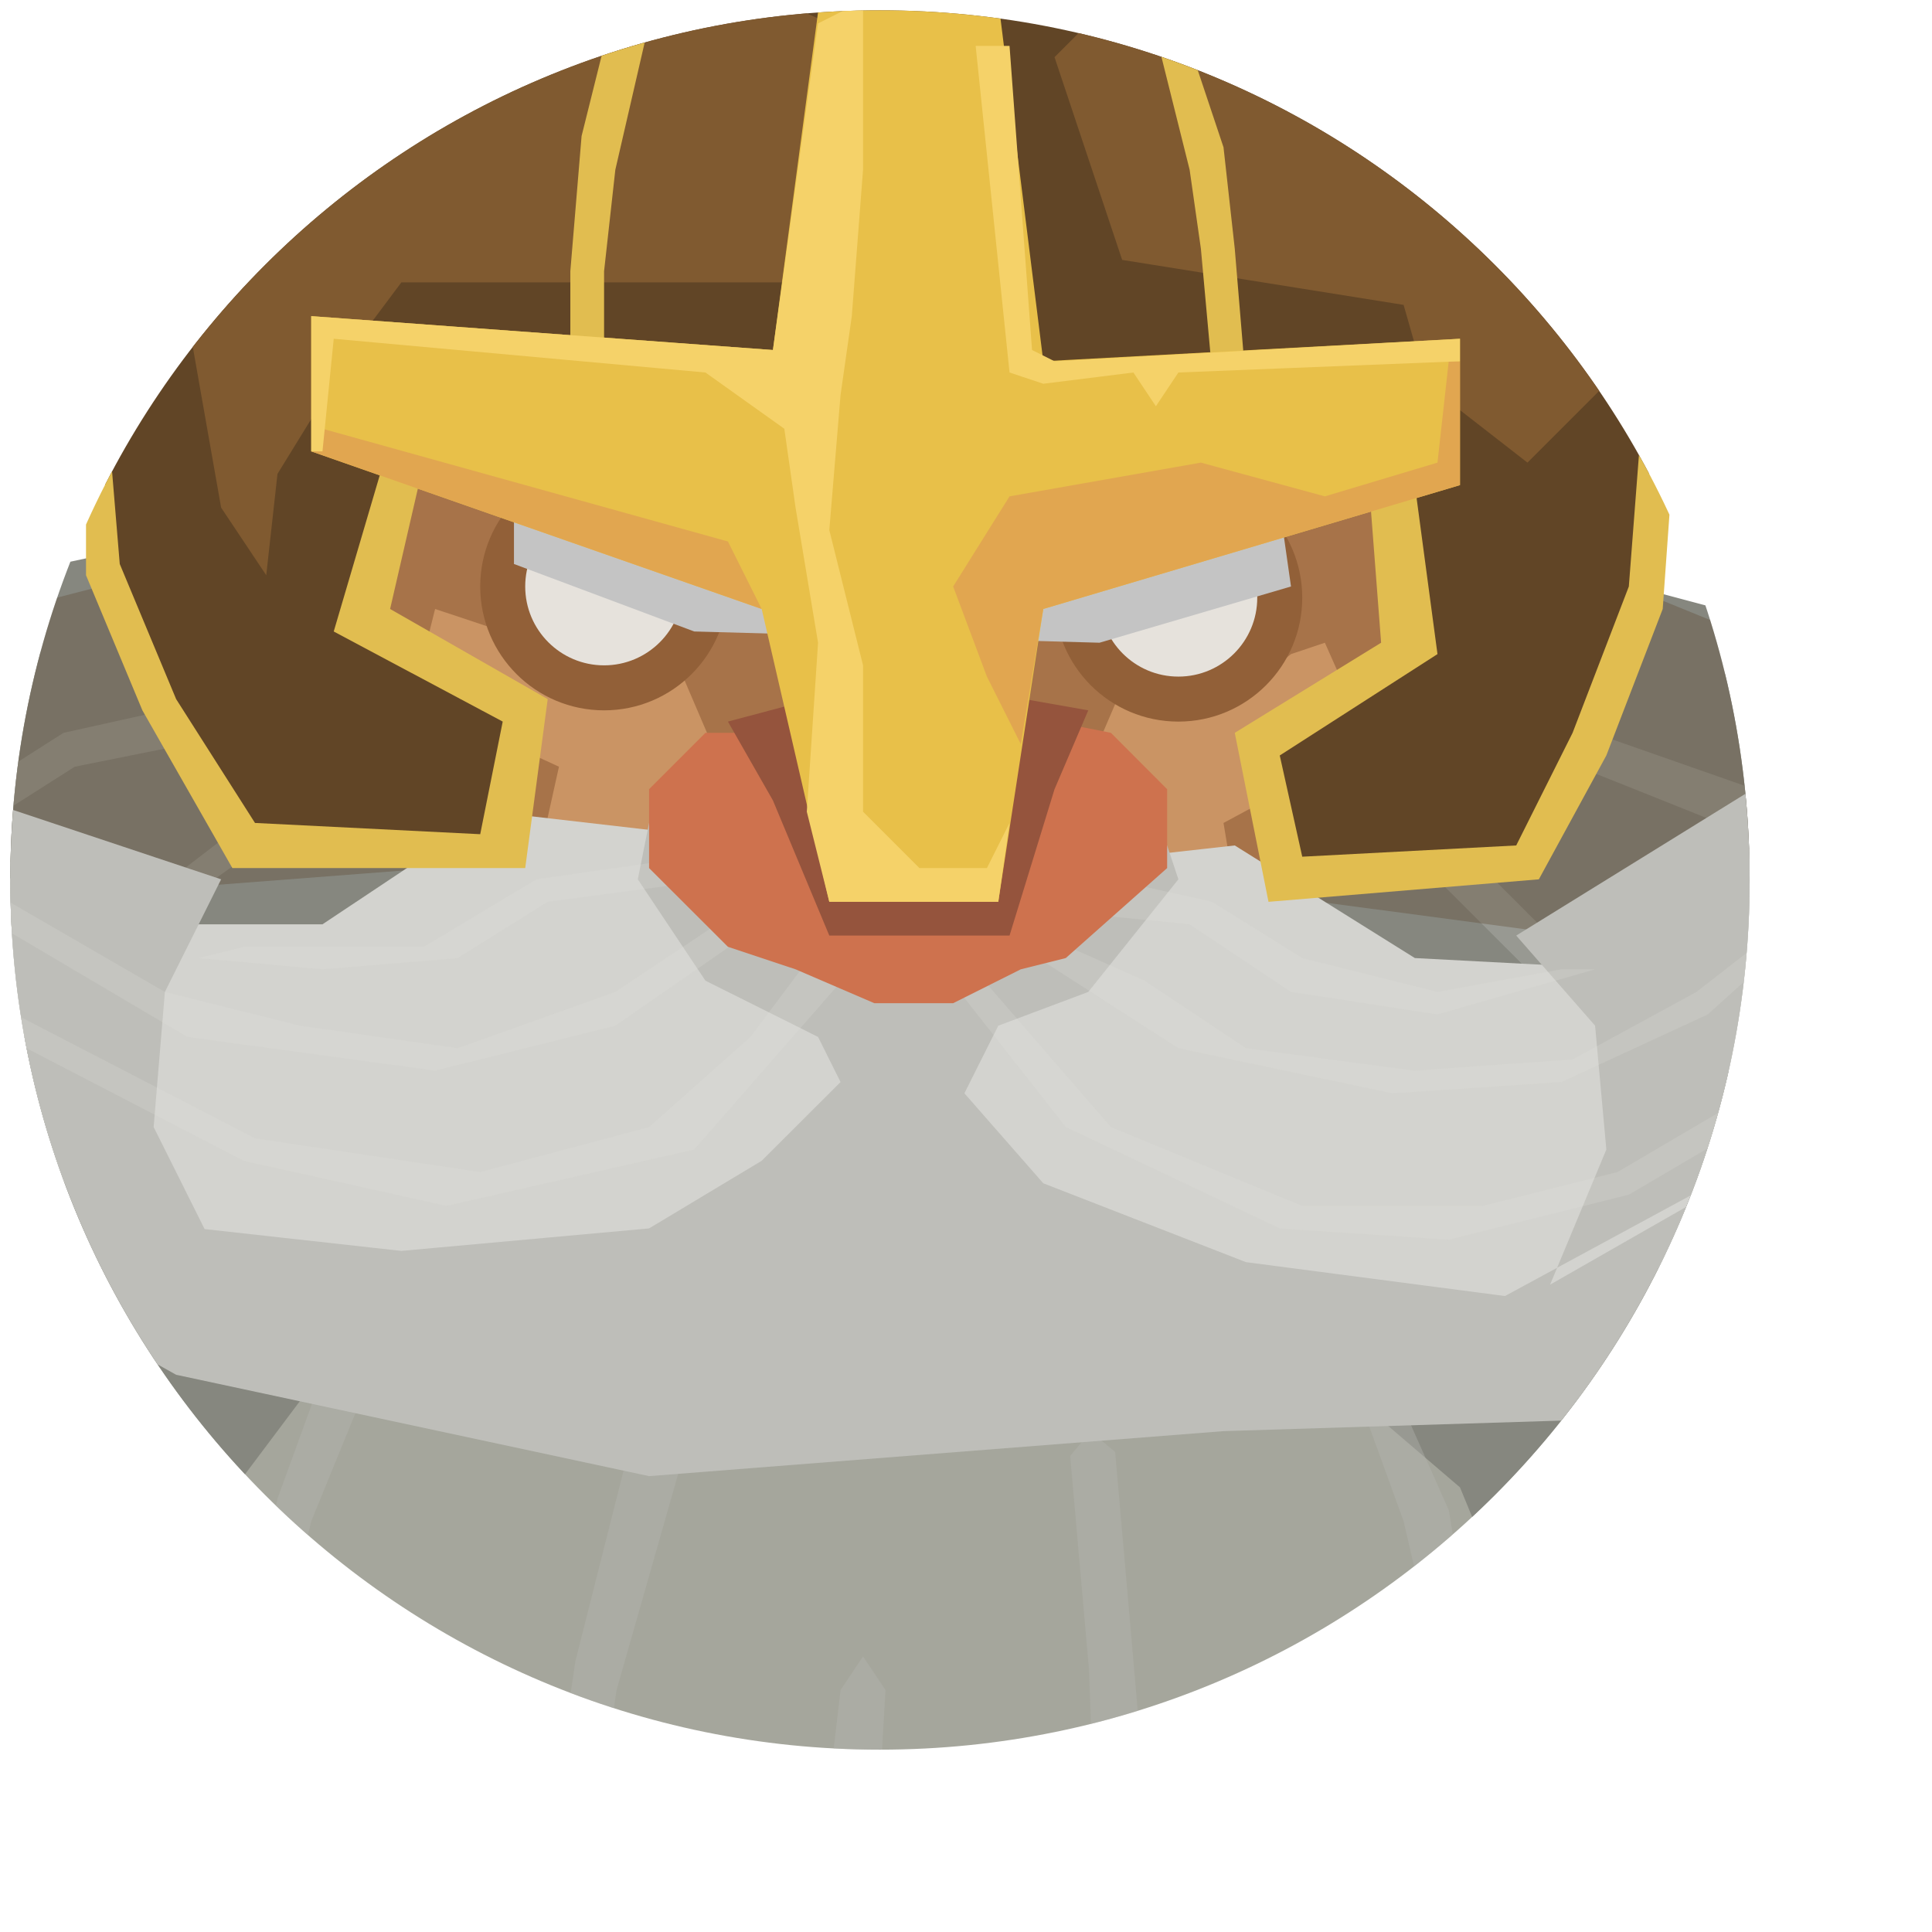 <svg version="1.2" baseProfile="tiny-ps" xmlns="http://www.w3.org/2000/svg" viewBox="0 0 146 146" width="146" height="146">
	<title>MyInfo</title>
	<defs>
		<clipPath clipPathUnits="userSpaceOnUse" id="cp1">
			<path d="M66.5 0.78C102.8 0.78 132.22 30.2 132.22 66.5C132.22 102.8 102.8 132.22 66.5 132.22C30.2 132.22 0.78 102.8 0.78 66.5C0.78 30.2 30.2 0.78 66.5 0.78Z" />
		</clipPath>
	</defs>
	<style>
		tspan { white-space:pre }
		.shp0 { fill: #ca9464 } 
		.shp1 { fill: #a77349 } 
		.shp2 { fill: #926038 } 
		.shp3 { fill: #a5a69c } 
		.shp4 { fill: #86877f } 
		.shp5 { opacity: 0.4;mix-blend-mode: overlay;fill: #b5b5af } 
		.shp6 { opacity: 0.302;mix-blend-mode: overlay;fill: #584126 } 
		.shp7 { fill: #966845 } 
		.shp8 { fill: #d3d3cf } 
		.shp9 { fill: #bebeb9 } 
		.shp10 { opacity: 0.2;mix-blend-mode: overlay;fill: #e2e2de } 
		.shp11 { fill: #ce724e } 
		.shp12 { fill: #95543d } 
		.shp13 { fill: #e6e2dc } 
		.shp14 { fill: #c4c4c4 } 
		.shp15 { fill: #614526 } 
		.shp16 { fill: #805a30 } 
		.shp17 { fill: #e1bd50 } 
		.shp18 { fill: #e8c049 } 
		.shp19 { fill: #e1a650 } 
		.shp20 { fill: #f5d269 } 
	</style>
	<g id="MyInfo">
		<g id="profile">
			<g id="돌테두리">
				<g id="profile_avatar_1" clip-path="url(#cp1)">
					<g id="Group 113">
						<g id="Group 72">
							<path id="Shape 74" class="shp0" d="M28.63 58.79L38.84 67.3L100.12 72.4L112.03 61.34L115.43 26.45L21.82 24.75L28.63 58.79Z" />
							<path id="Shape 76" class="shp1" d="M31.18 52.83L32.88 46.02L37.99 47.72L40.54 51.98L45.65 52.83L51.61 51.13L54.16 57.09L64.37 58.79L82.24 57.94L84.8 51.98L87.35 53.68L93.31 52.83L97.56 49.43L100.12 48.57L103.52 56.23L92.46 62.19L93.31 67.3L106.07 72.4L116.29 63.04L111.18 29L23.52 26.45L19.27 62.19L40.54 65.6L42.24 57.94L31.18 52.83Z" />
							<path id="Ellipse 1 copy 2" class="shp2" d="M45.65 34.96C50.82 34.96 55.01 39.15 55.01 44.32C55.01 49.49 50.82 53.68 45.65 53.68C40.48 53.68 36.29 49.49 36.29 44.32C36.29 39.15 40.48 34.96 45.65 34.96ZM89.05 35.81C94.22 35.81 98.41 40 98.41 45.17C98.41 50.34 94.22 54.53 89.05 54.53C83.88 54.53 79.69 50.34 79.69 45.17C79.69 40 83.88 35.81 89.05 35.81Z" />
							<path id="Shape 71" class="shp3" d="M119.69 46.02L141.82 56.23L144.37 81.77L126.5 123.47L79.69 144.74L23.52 135.38L-6.27 103.04L-12.22 69L-6.27 51.98L17.56 45.17L38.84 63.04L53.31 72.4L84.8 74.11L99.26 63.89L119.69 46.02Z" />
							<path id="Shape 81" class="shp4" d="M104.37 107.3L95.01 107.3L83.95 103.04L75.44 96.23L72.88 97.08L72.03 104.74L69.48 105.59L69.48 97.08L64.37 97.08L62.67 102.19L60.12 102.19L61.82 96.23L57.56 95.38L50.75 101.34L42.24 104.74L32.88 105.59L23.52 104.74L18.41 111.55L15.86 125.17L-7.12 84.32L1.39 78.36L72.88 79.21L132.46 80.91L139.26 94.53L116.29 126.87L110.33 112.4L104.37 107.3ZM95.86 69.85L117.14 42.62L129.9 46.02L137.56 55.38L126.5 74.96L103.52 75.81L95.86 69.85ZM37.14 66.45L12.46 40.92L0.54 43.47L-9.67 57.94L-2.86 69.85L29.48 74.96L37.14 66.45Z" />
							<path id="Shape 73" class="shp5" d="M82.92 143.16L82.29 126.13L80.87 110.02L82.42 108.18L84.27 109.72L85.31 121.59L86.12 130.92L86.17 141.17L82.92 143.16ZM123.09 113.25L116.29 100.49L117.99 98.79L125.65 111.55L123.09 113.25ZM44.84 139.51L46.59 127.73L52 108.75L50.7 105.97L47.67 108.96L43.48 125.54L41.72 137.33L44.84 139.51ZM20.97 126.02L23.52 114.96L31.18 96.23L27.78 94.53L20.97 113.25L18.41 125.17L20.97 126.02ZM3.95 103.89L10.76 89.42L9.05 87.72L1.39 102.19L3.95 103.89ZM66.07 142.19L66.92 127.72L65.22 125.17L63.52 127.72L61.82 142.19L66.07 142.19ZM108.63 126.02L106.07 114.96L102.67 105.59L99.26 100.49L102.67 100.49L106.07 106.45L109.48 114.11L111.18 124.32L108.63 126.02ZM135.01 60.49L117.99 54.53L117.14 57.09L134.16 63.89L135.01 60.49ZM-4.56 61.34L4.8 55.38L12.46 53.68L14.16 56.23L5.65 57.94L-3.71 63.89L-4.56 61.34ZM7.35 70.7L18.41 62.19L20.97 63.04L15.01 67.3L11.61 71.55L7.35 70.7ZM122.24 75.81L110.33 63.89L107.77 65.6L117.14 74.96L122.24 75.81Z" />
							<path id="Shape 85" class="shp6" d="M118.84 70.7L135.86 64.74L141.82 51.98L118.84 42.62L93.31 67.3L118.84 70.7ZM32.88 65.6L10.76 67.3L-8.82 63.04L-12.22 49.43L14.16 42.62L32.88 65.6Z" />
							<path id="Shape 80" class="shp7" d="M81.39 89.42L77.14 92.83L67.78 92.83L59.27 91.98L54.16 86.02L56.71 80.06L80.54 81.77L81.39 89.42Z" />
							<path id="Shape 72" class="shp8" d="M77.99 65.6L93.31 63.89L106.92 72.4L123.09 73.25L135.01 61.34L145.22 69L141.82 86.02L114.58 102.19L93.31 101.34L72.03 90.28L69.48 84.32L63.52 91.13L49.05 98.79L20.12 99.64L-11.37 78.36L-7.12 63.04L9.05 69.85L24.37 69.85L37.14 61.34L59.27 63.89L77.99 65.6Z" />
							<path id="Shape 82" class="shp9" d="M89.05 66.45L88.2 63.89L49.05 62.19L48.2 66.45L53.31 74.11L61.82 78.36L63.52 81.77L57.56 87.72L49.05 92.83L30.33 94.53L15.01 92.83L-1.16 81.77L-7.97 91.98L13.31 103.89L49.05 111.55L92.46 108.15L119.69 107.3L141.82 93.68L134.16 86.87L113.73 97.94L94.16 95.38L78.84 89.42L72.88 82.62L75.44 77.51L82.24 74.96L89.05 66.45ZM-4.56 83.47L16.71 95.38L11.61 85.17L12.46 74.96L16.71 66.45L-1.16 60.49L-6.27 69.85L-4.56 83.47ZM114.58 70.7L132.46 59.64L139.26 69L135.01 86.87L117.14 97.08L121.39 86.87L120.54 77.51L114.58 70.7Z" />
							<path id="Shape 83" class="shp10" d="M64.37 73.25L52.46 86.87L33.73 91.13L18.41 87.72L-4.56 75.81L-5.41 73.25L19.27 86.02L36.29 88.57L49.05 85.17L56.71 78.36L61.82 71.55L64.37 73.25ZM52.46 64.74L40.54 66.45L32.03 71.55L18.41 71.55L15.01 72.4L24.37 73.25L34.59 72.4L41.39 68.15L54.16 66.45L52.46 64.74ZM57.56 69.85L46.5 77.51L32.88 80.91L14.16 78.36L-4.56 67.3L-3.71 65.6L12.46 74.96L22.67 77.51L34.59 79.21L46.5 74.96L56.71 68.15L57.56 69.85ZM83.95 66.45L91.6 68.15L98.41 72.4L108.63 74.96L117.99 73.25L120.54 73.25L108.63 76.66L97.56 74.96L89.9 69.85L81.39 69L83.95 66.45ZM78.84 70.7L86.5 74.11L94.16 79.21L106.92 80.91L118.84 80.06L128.2 74.96L135.86 69L137.56 69L129.05 76.66L117.99 81.77L105.22 82.62L89.05 79.21L77.14 71.55L78.84 70.7ZM72.88 72.4L83.95 85.17L98.41 91.13L112.03 91.13L122.24 88.57L136.71 80.06L137.56 81.77L123.09 90.28L109.48 93.68L96.71 92.83L80.54 85.17L71.18 73.25L72.88 72.4Z" />
							<path id="Shape 75" class="shp11" d="M83.95 55.38L88.2 59.64L88.2 65.6L80.54 72.4L77.14 73.25L72.03 75.81L66.07 75.81L60.12 73.25L55.01 71.55L49.05 65.6L49.05 59.64L53.31 55.38L58.41 55.38L73.73 57.09L79.69 54.53L83.95 55.38Z" />
							<path id="Shape 87" class="shp12" d="M82.24 53.68L79.69 59.64L76.29 70.7L62.67 70.7L58.41 60.49L55.01 54.53L67.78 51.13L82.24 53.68Z" />
							<path id="Ellipse 1 copy" class="shp13" d="M45.65 38.36C48.94 38.36 51.61 41.03 51.61 44.32C51.61 47.61 48.94 50.28 45.65 50.28C42.36 50.28 39.69 47.61 39.69 44.32C39.69 41.03 42.36 38.36 45.65 38.36ZM89.05 39.21C92.34 39.21 95.01 41.88 95.01 45.17C95.01 48.46 92.34 51.13 89.05 51.13C85.76 51.13 83.1 48.46 83.1 45.17C83.1 41.88 85.76 39.21 89.05 39.21Z" />
							<path id="Shape 86" class="shp14" d="M38.84 42.62L52.46 47.72L83.09 48.57L97.56 44.32L96.71 38.36L38.84 36.66L38.84 42.62Z" />
							<path id="Shape 70" class="shp15" d="M30.33 32.4L27.78 46.87L40.54 53.68L38.84 64.74L17.56 64.74L8.2 44.32L7.35 17.09L48.2 -7.59L89.05 -5.04L125.65 17.94L123.94 46.87L116.29 65.6L96.71 67.3L94.16 55.38L106.07 48.57L103.52 34.11L30.33 32.4Z" />
							<path id="Shape 79" class="shp16" d="M79.69 4.32L84.8 19.64L106.07 23.04L107.77 29L115.43 34.96L121.39 29L111.18 7.72L84.8 -0.79L79.69 4.32ZM62.67 1.77L63.52 21.34L30.33 21.34L27.78 24.75L20.97 35.81L20.12 43.47L16.71 38.36L14.16 23.89L22.67 6.02L55.01 -1.64L62.67 1.77Z" />
							<path id="Shape 84" class="shp17" d="M103.52 37.51L104.37 48.57L93.31 55.38L95.86 68.15L116.29 66.45L121.39 57.09L125.65 46.02L126.5 34.11L123.94 33.26L123.09 44.32L118.84 55.38L114.58 63.89L98.41 64.74L96.71 57.09L108.63 49.43L106.92 36.66L103.52 37.51ZM32.03 34.96L29.48 46.02L41.39 52.83L39.69 65.6L17.56 65.6L10.76 53.68L6.5 43.47L6.5 33.26L8.2 32.4L9.05 42.62L13.31 52.83L19.27 62.19L36.29 63.04L37.99 54.53L25.22 47.72L29.48 33.26L32.03 34.96ZM49.05 1.77L46.5 12.83L45.65 20.49L45.65 29L43.1 29L43.1 20.49L43.95 10.28L46.5 0.06L49.05 1.77ZM87.35 2.62L89.9 12.83L90.75 18.79L91.6 28.15L94.16 29L93.31 18.79L92.46 11.13L89.05 0.92L87.35 2.62Z" />
							<path id="Shape 69" class="shp18" d="M61.82 0.92L58.41 26.45L23.52 23.89L23.52 34.11L57.56 46.02L62.67 68.15L75.44 68.15L78.84 46.02L110.33 36.66L110.33 25.6L78.84 27.3L75.44 0.06L61.82 0.92Z" />
							<path id="Shape 78" class="shp19" d="M110.33 36.66L78.84 46.02L77.14 56.23L74.58 51.13L72.03 44.32L76.29 37.51L90.75 34.96L100.12 37.51L108.63 34.96L109.48 27.3L110.33 27.3L110.33 36.66ZM57.56 46.02L55.01 40.92L24.37 32.4L23.52 34.11L57.56 46.02Z" />
							<path id="Shape 77" class="shp20" d="M63.52 29.85L62.67 40.06L65.22 50.28L65.22 61.34L69.48 65.6L74.58 65.6L76.29 62.19L75.44 68.15L62.67 68.15L60.97 61.34L61.82 48.57L60.12 38.36L59.27 32.4L53.31 28.15L25.22 25.6L24.37 34.11L23.52 34.11L23.52 23.89L58.41 26.45L61.82 1.77L65.22 0.06L65.22 12.83L64.37 23.89L63.52 29.85ZM79.69 27.3L110.33 25.6L110.33 27.3L89.05 28.15L87.35 30.7L85.65 28.15L78.84 29L76.29 28.15L73.73 3.47L76.29 3.47L77.99 26.45L79.69 27.3Z" />
						</g>
					</g>
				</g>
			</g>
		</g>
	</g>
</svg>